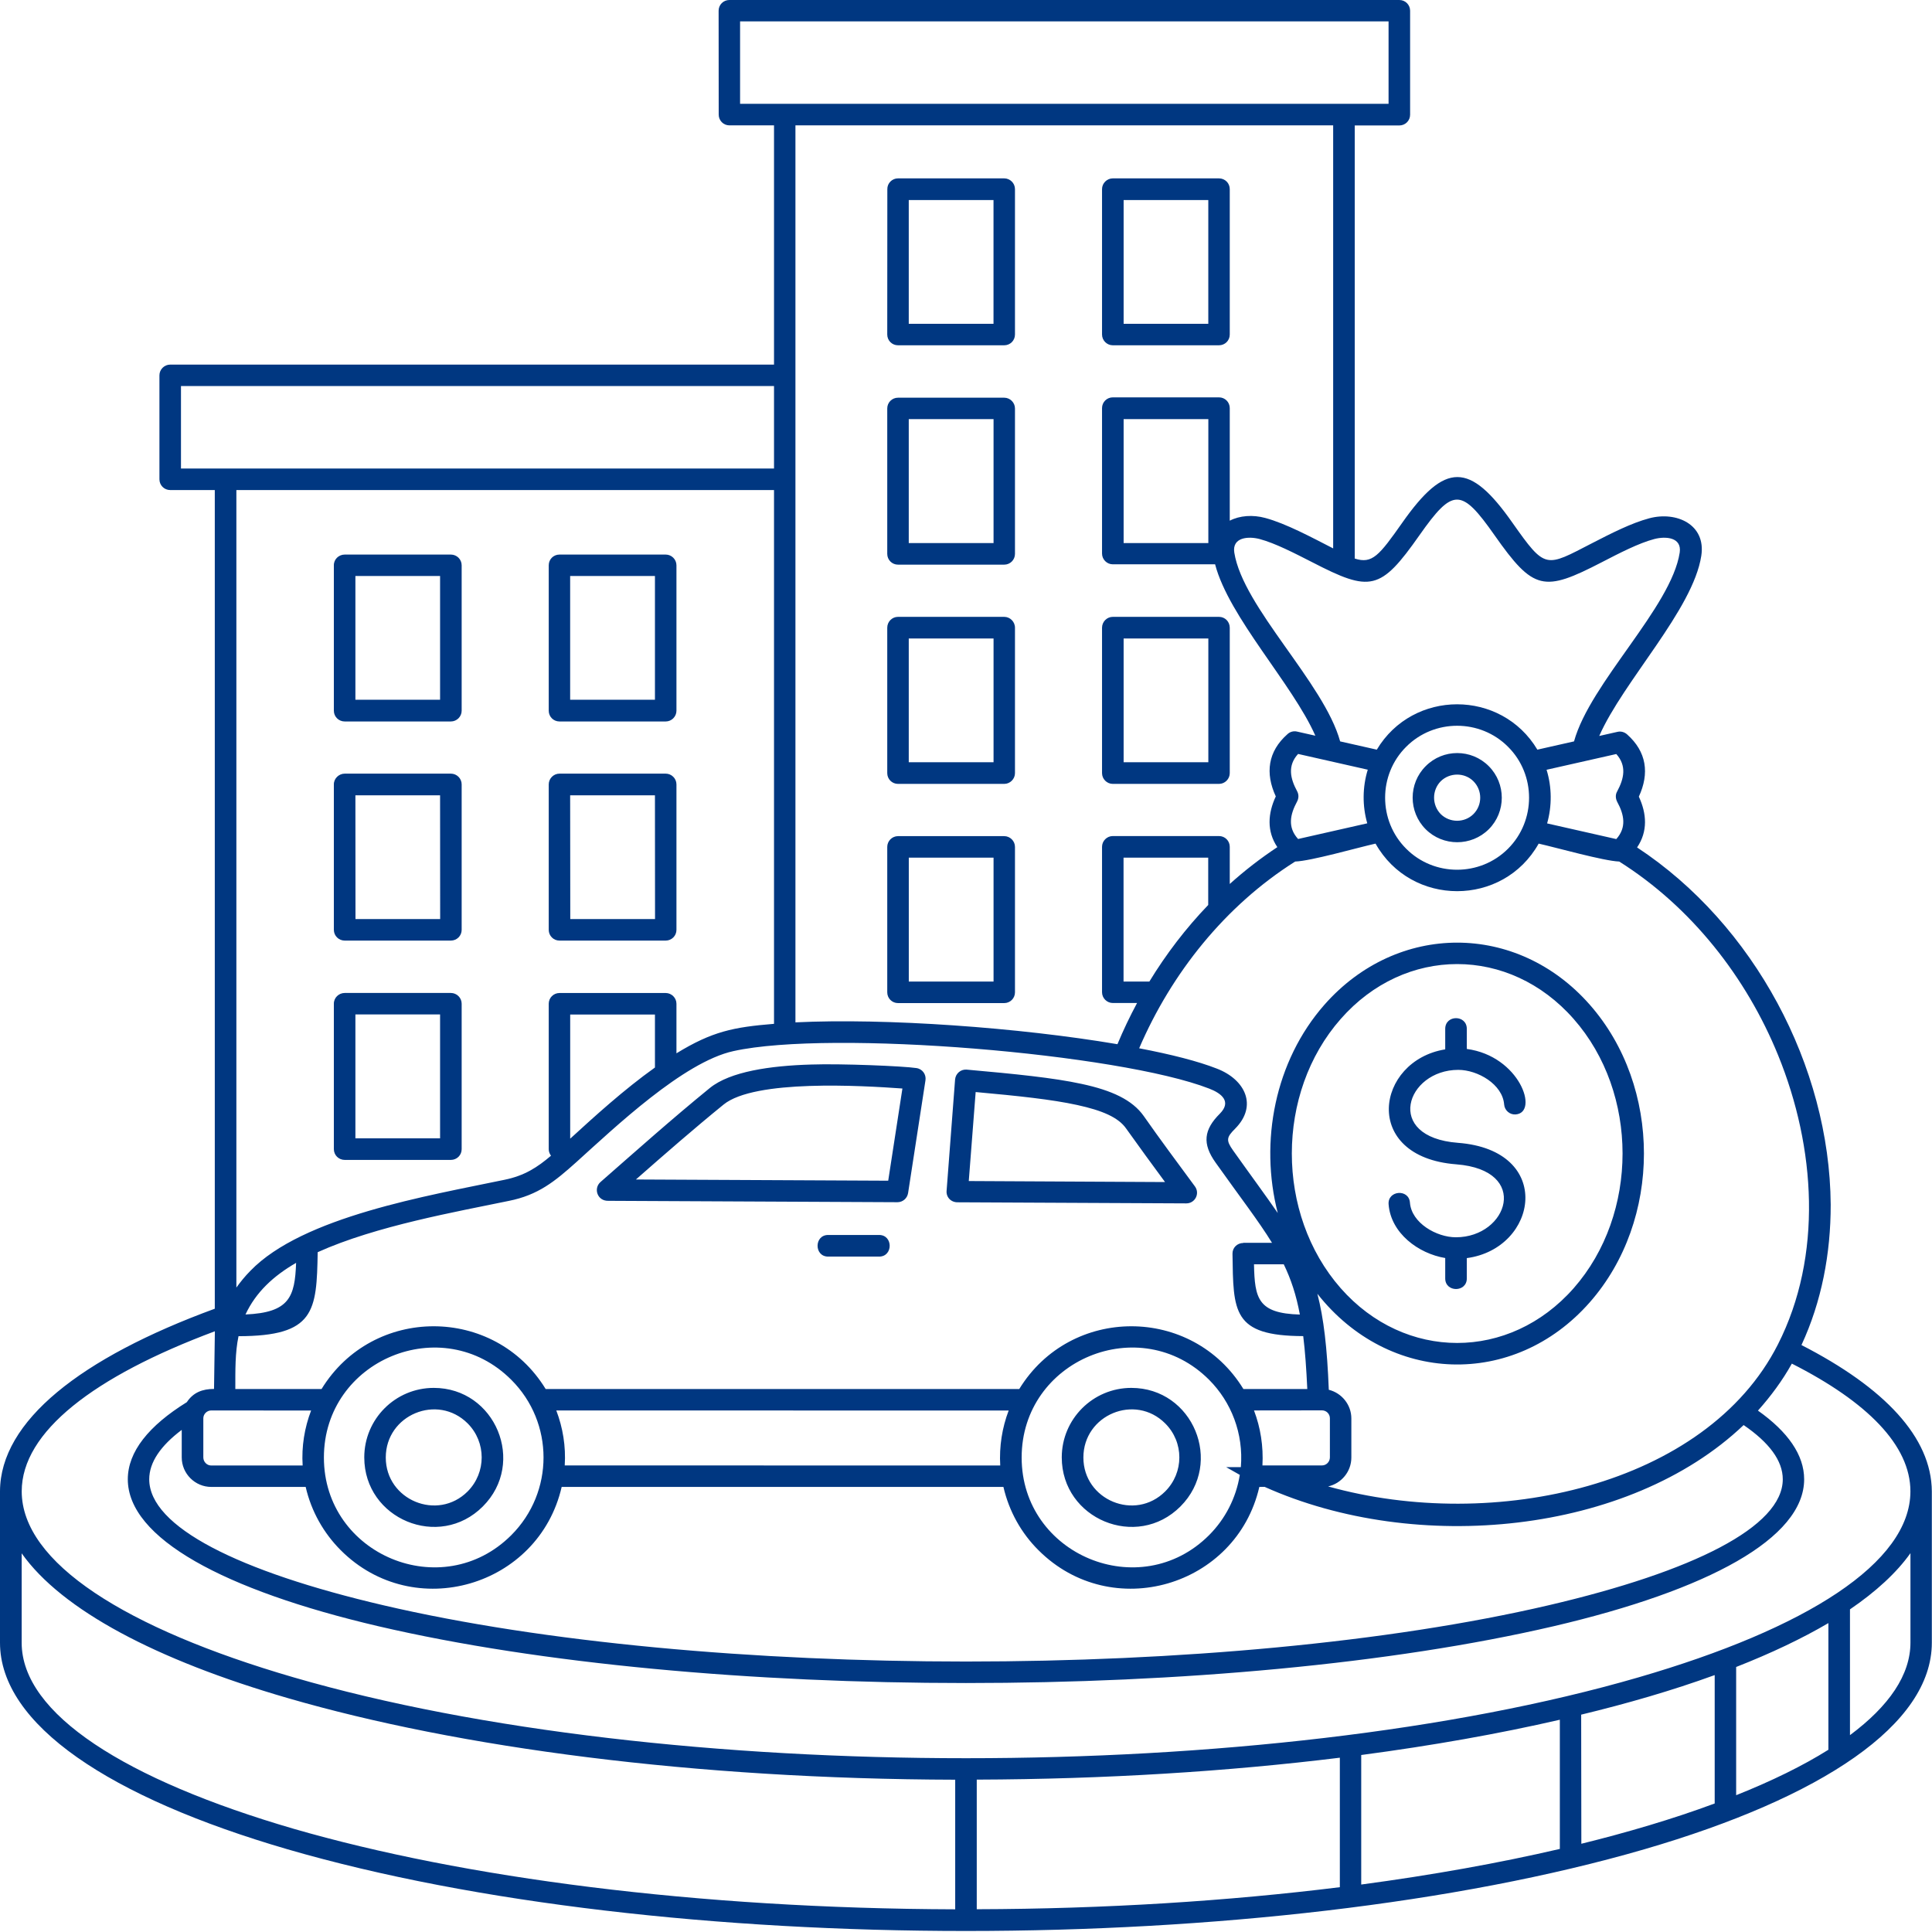 <svg width="46" height="46" viewBox="0 0 46 46" fill="none" xmlns="http://www.w3.org/2000/svg">
<path d="M32.566 18.326L30.907 17.951C30.652 18.23 30.718 18.533 30.886 18.843C30.927 18.92 30.923 19.011 30.882 19.086C30.716 19.394 30.652 19.697 30.907 19.976L32.554 19.603C32.435 19.189 32.439 18.738 32.566 18.326ZM19.718 29.919C19.382 29.919 19.382 29.404 19.718 29.404H20.931C21.267 29.404 21.267 29.919 20.931 29.919H19.718ZM31.029 31.812C29.337 31.808 29.366 31.228 29.345 29.853C29.341 29.71 29.456 29.595 29.601 29.595V29.591H30.286C29.966 29.07 29.532 28.511 28.944 27.683C28.62 27.231 28.661 26.897 29.046 26.514C29.325 26.231 29.091 26.034 28.79 25.919C26.653 25.087 19.8 24.51 17.464 25.026C16.272 25.286 14.629 26.852 13.721 27.671C13.209 28.13 12.813 28.454 12.113 28.593C10.881 28.849 8.953 29.187 7.564 29.814C7.54 31.226 7.495 31.812 5.679 31.814C5.597 32.207 5.603 32.621 5.603 33.072H7.656C8.877 31.08 11.774 31.08 12.992 33.072H24.268C25.489 31.08 28.386 31.08 29.605 33.072H31.126C31.103 32.584 31.074 32.172 31.029 31.812ZM30.566 30.103H29.857C29.874 30.914 29.948 31.271 30.949 31.299C30.863 30.832 30.738 30.459 30.566 30.103ZM5.845 31.297C6.888 31.252 7.021 30.884 7.05 30.068C6.509 30.38 6.091 30.769 5.845 31.297ZM26.936 33.045C28.405 33.045 29.144 34.828 28.106 35.868C27.065 36.911 25.28 36.167 25.28 34.7C25.28 33.787 26.022 33.045 26.936 33.045ZM27.743 33.891C27.026 33.174 25.795 33.686 25.795 34.703C25.795 35.715 27.026 36.227 27.743 35.51C28.192 35.061 28.192 34.338 27.743 33.891ZM29.857 33.582C30.013 33.992 30.083 34.434 30.058 34.891H31.476C31.58 34.891 31.664 34.805 31.664 34.699V33.768C31.664 33.664 31.58 33.58 31.476 33.58L29.857 33.582ZM29.984 35.403C29.439 37.776 26.471 38.653 24.727 36.911C24.318 36.505 24.025 35.985 23.891 35.403H13.373C12.828 37.776 9.857 38.653 8.114 36.911C7.708 36.505 7.411 35.985 7.278 35.403H5.03C4.645 35.403 4.327 35.088 4.327 34.7V34.045C3.825 34.422 3.553 34.817 3.553 35.221C3.553 36.354 5.684 37.417 9.126 38.22C16.78 40.007 29.22 40.007 36.874 38.22C40.316 37.417 42.447 36.352 42.447 35.221C42.447 34.776 42.12 34.344 41.515 33.93C38.782 36.532 33.722 37.024 30.109 35.401L29.984 35.403ZM23.815 34.893C23.789 34.438 23.86 33.994 24.016 33.584L13.245 33.582C13.401 33.992 13.475 34.434 13.446 34.891L23.815 34.893ZM28.788 32.852C27.145 31.209 24.325 32.379 24.325 34.703C24.325 37.022 27.145 38.194 28.788 36.551C29.169 36.169 29.431 35.67 29.519 35.116C29.409 35.055 29.302 34.993 29.195 34.932H29.544C29.611 34.131 29.316 33.381 28.788 32.852ZM10.328 33.045C11.795 33.045 12.537 34.828 11.496 35.868C10.455 36.911 8.673 36.167 8.673 34.7C8.673 33.787 9.412 33.045 10.328 33.045ZM11.135 33.891C10.418 33.174 9.185 33.686 9.185 34.703C9.185 35.715 10.418 36.227 11.135 35.51C11.58 35.061 11.58 34.338 11.135 33.891ZM7.206 34.893C7.177 34.438 7.251 33.994 7.407 33.584L5.03 33.582C4.928 33.582 4.841 33.666 4.841 33.77V34.7C4.841 34.805 4.925 34.893 5.03 34.893L7.206 34.893ZM12.174 32.853C10.531 31.209 7.712 32.379 7.712 34.703C7.712 37.022 10.531 38.194 12.174 36.551C13.197 35.528 13.197 33.873 12.174 32.853ZM4.448 33.385C4.602 33.152 4.821 33.07 5.096 33.07L5.116 31.697C2.232 32.773 0.517 34.094 0.517 35.508C0.517 37.206 2.992 38.774 6.991 39.937C15.822 42.504 30.18 42.504 39.012 39.937C43.011 38.776 45.486 37.208 45.486 35.508C45.486 34.416 44.462 33.379 42.663 32.467C42.438 32.871 42.163 33.242 41.856 33.586C42.569 34.09 42.956 34.643 42.956 35.221C42.956 36.622 40.678 37.858 36.99 38.72C29.254 40.523 16.743 40.523 9.009 38.72C5.325 37.858 3.043 36.622 3.043 35.221C3.043 34.565 3.541 33.947 4.448 33.385ZM31.638 33.09C31.945 33.166 32.175 33.445 32.175 33.773V34.703C32.175 35.039 31.937 35.321 31.622 35.391C35.57 36.497 40.624 35.375 42.331 32.011C43.402 29.902 43.23 27.319 42.337 25.127C41.583 23.274 40.274 21.598 38.553 20.513C38.178 20.498 37.074 20.185 36.635 20.086C35.787 21.596 33.601 21.596 32.751 20.086C32.31 20.185 31.214 20.5 30.837 20.513C29.169 21.566 27.891 23.172 27.123 24.959C27.881 25.104 28.522 25.266 28.975 25.444C29.649 25.704 29.95 26.329 29.407 26.874C29.204 27.077 29.186 27.147 29.358 27.39C29.788 27.995 30.136 28.464 30.423 28.882C29.985 27.181 30.354 25.264 31.534 23.922C33.271 21.951 36.119 21.951 37.852 23.922C39.571 25.876 39.571 29.052 37.852 31.007C36.045 33.064 33.064 32.961 31.366 30.804C31.517 31.386 31.599 32.09 31.638 33.09ZM28.444 28.239L28.45 28.247C28.575 28.415 28.456 28.652 28.245 28.652L22.81 28.626C22.642 28.632 22.525 28.503 22.538 28.353L22.74 25.702C22.753 25.559 22.876 25.456 23.015 25.467C24.179 25.571 25.082 25.661 25.752 25.807C26.477 25.962 26.961 26.19 27.231 26.571C27.612 27.116 28.03 27.677 28.444 28.239ZM27.739 28.144C27.434 27.73 27.127 27.311 26.813 26.87C26.629 26.606 26.248 26.44 25.645 26.309C25.041 26.177 24.244 26.093 23.23 26.001L23.066 28.12L27.739 28.144ZM21.486 25.917C20.519 25.848 17.966 25.696 17.227 26.3C16.526 26.87 15.836 27.472 15.141 28.083L21.148 28.112L21.486 25.917ZM19.314 25.346C20.032 25.321 21.507 25.383 21.818 25.43C21.962 25.45 22.056 25.581 22.035 25.721L21.621 28.407C21.601 28.53 21.497 28.624 21.367 28.624L14.486 28.591C14.221 28.599 14.125 28.296 14.297 28.144C15.158 27.39 15.995 26.643 16.903 25.903C17.385 25.514 18.333 25.374 19.314 25.346ZM5.628 30.656C5.723 30.525 5.829 30.392 5.96 30.259C7.206 28.968 10.193 28.47 12.008 28.091C12.492 27.993 12.795 27.792 13.119 27.517C13.086 27.472 13.065 27.419 13.065 27.362V23.899C13.065 23.756 13.18 23.643 13.322 23.643H15.85C15.989 23.643 16.106 23.758 16.106 23.899V25.079C16.958 24.557 17.462 24.456 18.429 24.377V11.668H5.628L5.628 30.656ZM13.582 27.106C14.145 26.591 14.854 25.944 15.594 25.417V24.155H13.576V27.106H13.582ZM18.939 24.342C21.095 24.237 24.266 24.465 26.606 24.862C26.745 24.528 26.901 24.201 27.073 23.881H26.495C26.356 23.881 26.239 23.766 26.239 23.625V20.162C26.239 20.023 26.354 19.906 26.495 19.906H29.024C29.167 19.906 29.28 20.021 29.28 20.162V21.047C29.634 20.728 30.013 20.435 30.413 20.17C30.157 19.789 30.187 19.367 30.376 18.962C30.12 18.409 30.187 17.892 30.654 17.48C30.712 17.425 30.798 17.398 30.884 17.419L31.318 17.517C30.775 16.286 29.259 14.694 28.931 13.436H26.495C26.356 13.436 26.239 13.321 26.239 13.18V9.717C26.239 9.574 26.354 9.461 26.495 9.461H29.024C29.167 9.461 29.28 9.576 29.28 9.717V12.397C29.517 12.274 29.829 12.252 30.124 12.332C30.62 12.465 31.238 12.799 31.742 13.057V2.985H18.939L18.939 24.342ZM42.892 32.025C44.871 33.041 45.988 34.221 45.996 35.51V39.111C45.996 41.062 43.38 42.799 39.149 44.031C30.22 46.624 15.776 46.624 6.847 44.031C2.616 42.799 0 41.064 0 39.111V35.504C0.008 33.836 1.92 32.33 5.114 31.16V11.668H4.053C3.909 11.668 3.796 11.553 3.796 11.412V8.937C3.796 8.797 3.911 8.681 4.053 8.681H18.429V2.985H17.368C17.224 2.985 17.112 2.87 17.112 2.729L17.11 0.256C17.11 0.113 17.224 0 17.366 0H33.318C33.461 0 33.574 0.115 33.574 0.256V2.731C33.574 2.874 33.459 2.987 33.318 2.987H32.256V13.299C32.674 13.434 32.838 13.225 33.387 12.446C34.406 10.996 34.993 10.996 36.01 12.446C36.803 13.569 36.792 13.508 37.909 12.932C38.354 12.703 38.841 12.453 39.269 12.34C39.913 12.168 40.622 12.485 40.507 13.233C40.31 14.516 38.649 16.22 38.077 17.523L38.511 17.425C38.595 17.405 38.679 17.431 38.741 17.486C39.206 17.9 39.276 18.413 39.02 18.968C39.208 19.371 39.237 19.796 38.978 20.177C41.761 22.008 43.564 25.385 43.588 28.679C43.59 29.849 43.371 30.992 42.892 32.025ZM27.366 23.37C27.764 22.717 28.235 22.1 28.767 21.547V20.42H26.751V23.37H27.366ZM31.908 17.652L32.781 17.849C33.642 16.409 35.744 16.409 36.604 17.849L37.477 17.652C37.86 16.259 39.792 14.46 39.993 13.157C40.048 12.789 39.657 12.764 39.389 12.834C39.016 12.932 38.557 13.17 38.137 13.387C36.756 14.1 36.516 14.069 35.584 12.743C34.791 11.613 34.592 11.613 33.797 12.743C32.865 14.071 32.627 14.1 31.245 13.387C30.823 13.172 30.364 12.934 29.991 12.834C29.726 12.764 29.331 12.789 29.388 13.157C29.595 14.463 31.525 16.259 31.908 17.652ZM34.41 24.985V24.497C34.41 24.157 34.924 24.157 34.924 24.497V24.975C36.182 25.143 36.649 26.491 36.088 26.534C35.949 26.546 35.824 26.438 35.813 26.298C35.776 25.815 35.182 25.473 34.721 25.473C33.482 25.473 32.939 27.075 34.713 27.21C37.016 27.386 36.62 29.728 34.924 29.955V30.439C34.924 30.775 34.41 30.775 34.41 30.439V29.953C33.771 29.847 33.115 29.361 33.062 28.675C33.035 28.341 33.545 28.3 33.57 28.634C33.607 29.119 34.203 29.459 34.664 29.459C35.903 29.459 36.446 27.859 34.672 27.722C32.396 27.546 32.757 25.251 34.41 24.985ZM37.469 24.262C35.938 22.518 33.451 22.518 31.921 24.262C30.37 26.024 30.37 28.904 31.921 30.671C33.451 32.41 35.938 32.41 37.469 30.671C39.02 28.904 39.02 26.024 37.469 24.262ZM36.836 19.605L38.483 19.978C38.733 19.699 38.671 19.396 38.503 19.088C38.466 19.013 38.458 18.922 38.503 18.845C38.671 18.533 38.733 18.232 38.483 17.953L36.823 18.328C36.95 18.738 36.954 19.189 36.836 19.605ZM35.906 17.781C35.242 17.113 34.145 17.113 33.48 17.781C32.812 18.445 32.812 19.541 33.48 20.207C34.144 20.875 35.24 20.875 35.906 20.207C36.573 19.539 36.573 18.445 35.906 17.781ZM35.447 18.242C35.86 18.656 35.86 19.332 35.447 19.744C35.033 20.156 34.357 20.156 33.945 19.744C33.531 19.33 33.531 18.654 33.945 18.242C34.357 17.826 35.033 17.826 35.447 18.242ZM35.082 18.601C34.871 18.39 34.518 18.39 34.303 18.601C34.092 18.816 34.092 19.166 34.303 19.383C34.518 19.595 34.869 19.595 35.082 19.383C35.297 19.168 35.297 18.818 35.082 18.601ZM21.381 19.908H23.91C24.049 19.908 24.166 20.023 24.166 20.164V23.627C24.166 23.77 24.051 23.883 23.91 23.883H21.381C21.238 23.883 21.125 23.768 21.125 23.627V20.164C21.125 20.025 21.24 19.908 21.381 19.908ZM23.656 20.42H21.638V23.37H23.656V20.42ZM26.495 14.687H29.024C29.167 14.687 29.28 14.802 29.28 14.946V18.408C29.28 18.547 29.165 18.664 29.024 18.664H26.495C26.356 18.664 26.239 18.549 26.239 18.408V14.946C26.239 14.802 26.356 14.687 26.495 14.687ZM28.77 15.202H26.753V18.148H28.77V15.202ZM21.381 14.687H23.91C24.049 14.687 24.166 14.802 24.166 14.946V18.408C24.166 18.547 24.051 18.664 23.91 18.664H21.381C21.238 18.664 21.125 18.549 21.125 18.408V14.946C21.125 14.802 21.24 14.687 21.381 14.687ZM23.656 15.202H21.637V18.148H23.656V15.202ZM28.77 9.979H26.753V12.93H28.77V9.979ZM21.381 9.469H23.91C24.049 9.469 24.166 9.584 24.166 9.725V13.188C24.166 13.331 24.051 13.444 23.91 13.444H21.381C21.238 13.444 21.125 13.329 21.125 13.188V9.725C21.125 9.582 21.24 9.469 21.381 9.469ZM23.656 9.979H21.637V12.93H23.656V9.979ZM26.495 4.247H29.023C29.167 4.247 29.28 4.361 29.28 4.503V7.965C29.28 8.109 29.165 8.221 29.023 8.221H26.495C26.356 8.221 26.239 8.107 26.239 7.965V4.503C26.239 4.363 26.356 4.247 26.495 4.247ZM28.769 4.763H26.753V7.709H28.769V4.763ZM21.381 4.247H23.91C24.049 4.247 24.166 4.361 24.166 4.503V7.965C24.166 8.109 24.051 8.221 23.91 8.221H21.381C21.238 8.221 21.125 8.107 21.125 7.965L21.127 4.503C21.125 4.363 21.24 4.247 21.381 4.247ZM23.655 4.763H21.637V7.709H23.655V4.763ZM8.208 23.642H10.734C10.877 23.642 10.992 23.757 10.992 23.899V27.361C10.992 27.505 10.877 27.617 10.734 27.617H8.208C8.064 27.617 7.949 27.503 7.949 27.361V23.899C7.947 23.757 8.066 23.642 8.208 23.642ZM10.478 24.153H8.462V27.103H10.478V24.153ZM13.321 18.42H15.85C15.989 18.42 16.106 18.535 16.106 18.676V22.139C16.106 22.282 15.991 22.395 15.85 22.395H13.321C13.178 22.395 13.065 22.28 13.065 22.139V18.676C13.065 18.539 13.178 18.42 13.321 18.42ZM15.594 18.936H13.575L13.578 21.883H15.596L15.594 18.936ZM8.208 18.42H10.734C10.877 18.42 10.992 18.535 10.992 18.676V22.139C10.992 22.282 10.877 22.395 10.734 22.395H8.208C8.064 22.395 7.949 22.28 7.949 22.139V18.676C7.947 18.539 8.066 18.42 8.208 18.42ZM10.478 18.936H8.462L8.464 21.883H10.48L10.478 18.936ZM13.321 13.204H15.85C15.989 13.204 16.106 13.318 16.106 13.46V16.922C16.106 17.061 15.991 17.178 15.85 17.178H13.321C13.178 17.178 13.065 17.064 13.065 16.922V13.46C13.065 13.316 13.178 13.204 13.321 13.204ZM15.594 13.714H13.575V16.66H15.594V13.714ZM8.208 13.204H10.734C10.877 13.204 10.992 13.318 10.992 13.46V16.922C10.992 17.061 10.877 17.178 10.734 17.178H8.208C8.064 17.178 7.949 17.064 7.949 16.922V13.46C7.947 13.316 8.066 13.204 8.208 13.204ZM10.478 13.714H8.462V16.66H10.478V13.714ZM18.429 11.155V9.192H4.309V11.155H18.429ZM33.061 0.509H17.621V2.472H33.061V0.509ZM37.647 40.825L37.651 43.899C38.733 43.632 39.822 43.313 40.826 42.94V39.883C39.812 40.252 38.732 40.563 37.647 40.825ZM37.139 44.022V40.946C35.692 41.28 34.106 41.561 32.41 41.786V44.87C34.11 44.642 35.694 44.358 37.139 44.022ZM41.337 39.69V42.743C42.189 42.403 42.926 42.042 43.533 41.661V38.645C42.904 39.014 42.17 39.363 41.337 39.69ZM44.047 38.318V41.313C44.977 40.62 45.487 39.879 45.487 39.108V36.98C45.156 37.447 44.666 37.896 44.047 38.318ZM23.256 42.372V45.458C26.321 45.45 29.242 45.263 31.901 44.933V41.85C29.236 42.178 26.317 42.362 23.256 42.372ZM22.743 45.46V42.374C16.54 42.358 10.93 41.616 6.849 40.43C3.718 39.522 1.47 38.332 0.516 36.984V39.113C0.516 40.809 2.991 42.376 6.99 43.542C11.026 44.71 16.587 45.441 22.743 45.46Z" fill="#003781"/>
</svg>

